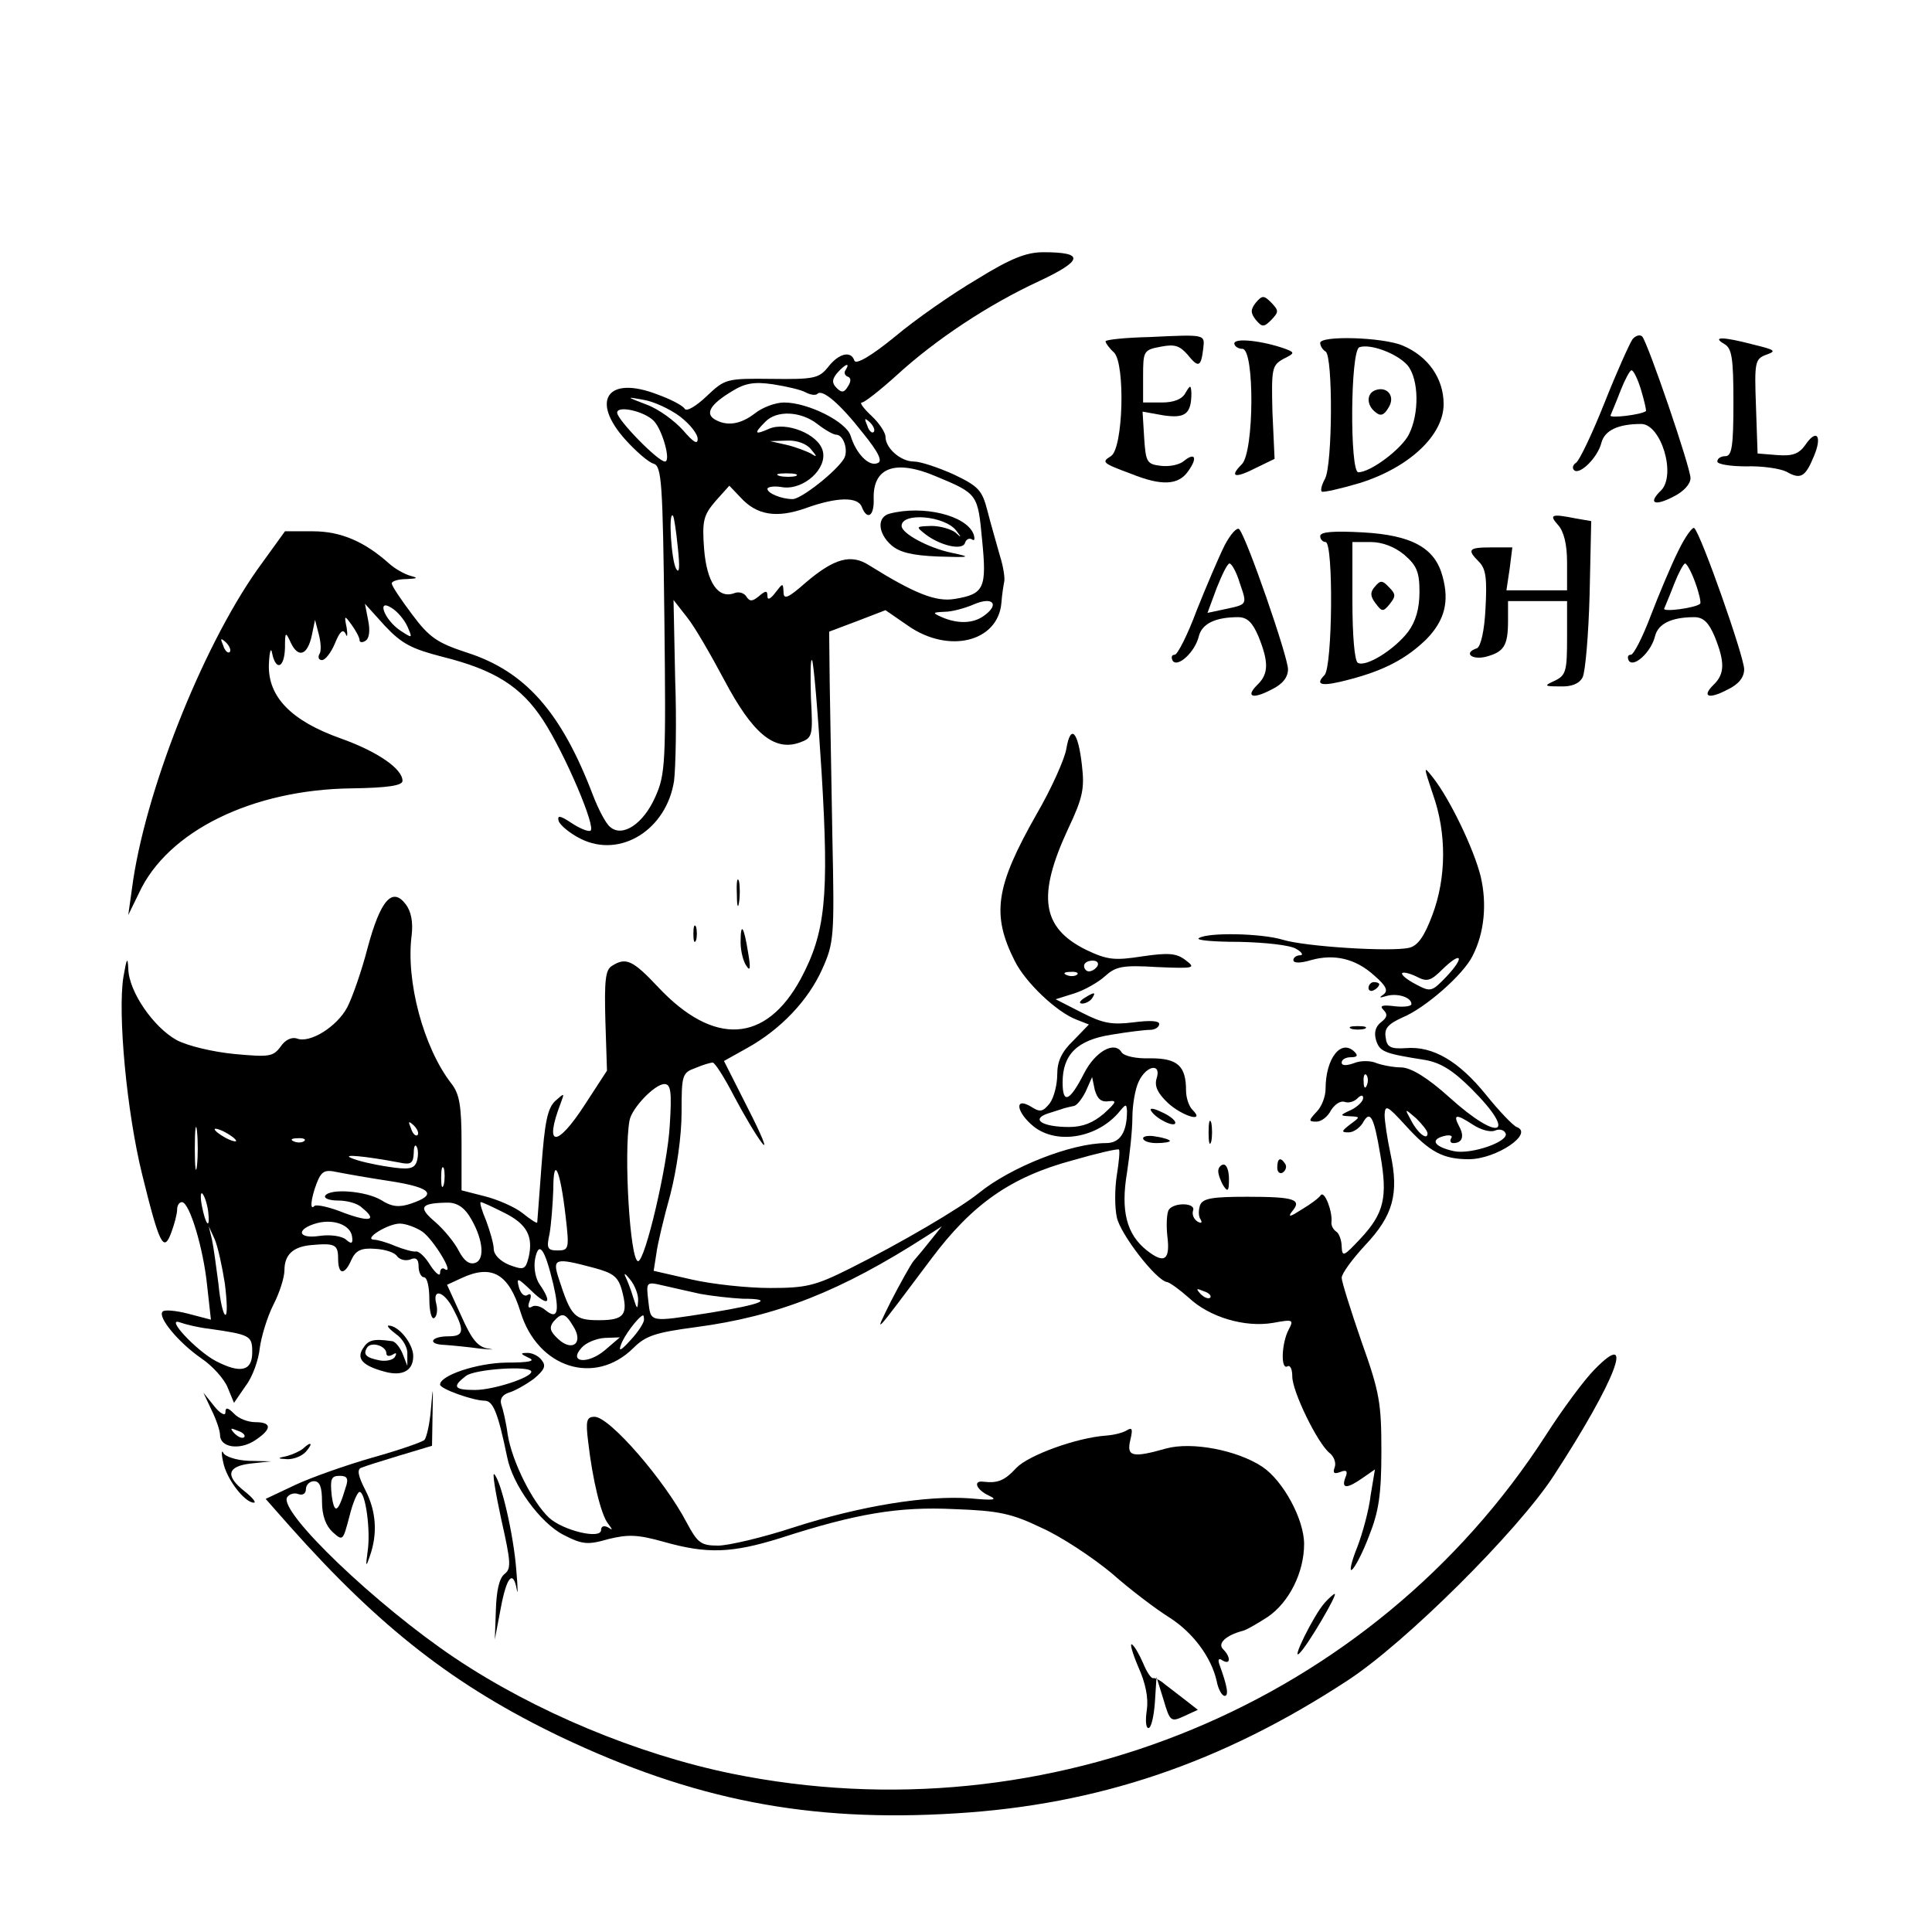 <?xml version="1.0" standalone="no"?>
<!DOCTYPE svg PUBLIC "-//W3C//DTD SVG 20010904//EN"
 "http://www.w3.org/TR/2001/REC-SVG-20010904/DTD/svg10.dtd">
<svg version="1.0" xmlns="http://www.w3.org/2000/svg"
 width="360pt" height="360pt" viewBox="0 0 360 360"
 preserveAspectRatio="xMidYMid meet">

<g transform="translate(0,360) scale(0.1,-0.1)"
fill="#000000" stroke="none">
<path d="M1821 3080 c-46 -27 -115 -75 -153 -107 -44 -36 -73 -53 -76 -45 -6
19 -29 14 -49 -12 -17 -21 -26 -23 -105 -22 -85 1 -87 0 -121 -32 -20 -19 -37
-29 -41 -24 -3 6 -26 18 -51 27 -93 36 -126 -11 -59 -85 19 -21 43 -42 52 -44
15 -5 17 -35 20 -291 3 -266 2 -288 -17 -330 -22 -50 -61 -76 -84 -56 -8 6
-22 33 -32 59 -59 155 -126 231 -235 266 -55 18 -70 28 -102 71 -21 28 -38 53
-38 58 0 4 12 8 28 8 20 1 22 2 7 6 -11 3 -29 13 -40 23 -46 41 -90 60 -142
60 l-52 0 -52 -72 c-104 -148 -210 -417 -233 -593 l-7 -50 20 41 c53 115 211
193 397 195 65 1 94 5 94 14 0 22 -45 54 -115 79 -93 33 -136 78 -134 138 1
24 4 33 6 21 7 -34 23 -28 24 10 0 30 1 31 11 9 14 -29 31 -23 39 14 l6 29 7
-27 c4 -15 5 -32 1 -37 -3 -6 -1 -11 5 -11 6 0 17 14 24 31 9 22 15 28 20 18
3 -8 4 -3 2 11 -5 24 -4 24 9 6 8 -11 15 -24 15 -29 0 -4 5 -5 11 -1 7 4 9 19
5 38 l-6 31 37 -41 c32 -34 50 -43 108 -58 96 -24 146 -55 187 -118 41 -63
100 -202 88 -206 -5 -2 -21 5 -36 15 -21 14 -26 14 -23 3 3 -8 21 -23 41 -33
74 -37 160 17 174 108 3 25 5 111 2 191 l-3 146 25 -32 c14 -17 45 -71 70
-118 52 -98 92 -132 139 -116 25 9 26 11 22 84 -1 41 -1 73 2 70 3 -3 11 -97
18 -211 14 -231 7 -297 -39 -383 -65 -120 -162 -126 -266 -15 -47 50 -60 56
-86 39 -12 -7 -14 -28 -12 -102 l3 -93 -41 -63 c-53 -82 -77 -80 -45 3 7 19 7
19 -11 3 -14 -14 -19 -40 -25 -120 -4 -57 -8 -104 -8 -106 -1 -2 -13 6 -28 18
-14 11 -46 25 -70 31 l-43 11 0 88 c0 70 -4 92 -19 111 -52 67 -85 191 -74
276 3 25 -1 45 -11 58 -25 33 -47 8 -71 -81 -11 -43 -29 -94 -38 -111 -19 -36
-70 -68 -94 -58 -10 3 -22 -3 -30 -15 -14 -19 -21 -20 -86 -14 -41 4 -87 15
-108 26 -43 24 -89 90 -90 133 -1 23 -3 20 -9 -15 -11 -68 6 -252 35 -369 32
-130 40 -146 54 -108 6 16 11 35 11 43 0 8 4 14 9 14 14 0 40 -86 47 -156 l7
-63 -42 11 c-23 6 -45 8 -48 4 -10 -10 30 -58 72 -87 21 -14 43 -39 49 -54
l12 -29 22 32 c13 17 24 49 26 70 3 22 14 58 25 80 12 23 21 52 21 65 0 29 16
44 50 47 44 4 50 1 50 -25 0 -31 12 -32 25 -2 8 17 18 22 44 20 19 -1 37 -7
41 -14 5 -6 15 -9 24 -6 11 5 16 1 16 -13 0 -11 5 -20 10 -20 6 0 10 -18 10
-41 0 -22 4 -38 9 -35 5 3 7 15 4 26 -8 31 15 24 32 -10 21 -40 19 -50 -9 -50
-34 0 -40 -15 -8 -16 15 -1 45 -4 67 -7 22 -2 29 -2 15 0 -20 3 -31 17 -51 62
l-26 57 26 12 c57 27 89 9 111 -63 32 -104 138 -138 210 -67 23 23 41 29 116
39 152 20 271 67 431 170 l28 18 -20 -25 c-11 -14 -26 -32 -33 -40 -6 -8 -25
-42 -42 -75 -32 -65 -36 -69 75 79 77 103 149 153 264 184 45 13 84 22 86 20
2 -2 0 -23 -4 -48 -4 -25 -4 -60 0 -78 6 -31 74 -119 94 -121 5 -1 23 -14 40
-29 38 -36 104 -56 157 -47 38 7 39 6 29 -13 -13 -25 -15 -75 -2 -68 5 3 9 -5
9 -19 0 -28 47 -124 69 -142 9 -7 13 -19 10 -27 -4 -11 -1 -13 10 -9 12 5 15
2 10 -10 -8 -21 2 -22 32 -1 l23 16 -8 -48 c-3 -27 -15 -71 -25 -97 -11 -27
-15 -46 -10 -42 5 3 20 31 32 63 18 45 23 77 23 157 0 90 -3 110 -37 205 -20
58 -37 112 -37 119 0 8 20 35 44 61 52 55 63 96 47 170 -6 28 -11 61 -11 73 1
19 5 17 38 -19 46 -51 71 -64 119 -64 51 0 122 48 89 60 -7 3 -33 30 -57 60
-51 63 -99 91 -149 87 -29 -2 -36 2 -38 20 -3 17 5 25 31 37 42 17 114 80 131
115 22 43 27 97 15 148 -13 52 -57 143 -88 183 -19 24 -19 24 -1 -30 26 -73
25 -156 -1 -225 -15 -40 -27 -57 -43 -61 -33 -8 -194 2 -236 15 -40 12 -139
14 -156 3 -7 -4 27 -7 75 -7 47 -1 95 -6 106 -13 11 -6 14 -12 8 -12 -7 0 -13
-4 -13 -9 0 -6 13 -6 33 0 43 12 83 3 118 -29 22 -19 26 -28 17 -35 -9 -6 -8
-7 5 -3 20 6 47 -2 47 -15 0 -4 -14 -6 -31 -4 -24 3 -29 1 -21 -7 8 -8 7 -14
-5 -23 -10 -8 -13 -19 -9 -33 7 -22 15 -25 91 -37 29 -5 52 -19 87 -54 87 -87
52 -100 -41 -16 -41 37 -71 55 -89 56 -15 0 -36 4 -47 8 -11 5 -30 5 -42 0
-14 -5 -23 -5 -23 1 0 6 8 10 17 10 12 0 14 3 7 10 -25 25 -54 -12 -54 -69 0
-14 -7 -33 -17 -43 -15 -16 -15 -18 0 -18 9 0 21 9 27 21 7 11 17 18 25 16 7
-3 18 0 24 6 7 7 11 7 11 1 0 -6 -10 -16 -22 -22 -22 -10 -22 -11 -3 -12 20
-1 20 -1 1 -15 -17 -13 -17 -15 -3 -15 9 0 20 8 26 17 14 26 21 13 33 -59 14
-79 7 -109 -37 -156 -31 -33 -34 -35 -35 -15 0 12 -5 25 -10 28 -6 4 -10 12
-9 18 2 20 -13 59 -20 50 -3 -5 -19 -17 -36 -27 -20 -13 -26 -15 -18 -4 20 23
6 28 -83 28 -66 0 -83 -3 -88 -16 -3 -9 -3 -21 1 -26 4 -7 1 -8 -6 -4 -7 5
-10 13 -8 20 6 15 -35 16 -45 2 -4 -6 -5 -28 -3 -48 6 -46 -5 -54 -38 -28 -38
30 -49 74 -37 145 5 33 10 79 10 102 0 23 5 54 12 68 14 30 43 35 33 5 -4 -14
2 -27 21 -45 27 -25 71 -38 46 -13 -7 7 -12 23 -12 36 0 46 -16 60 -66 60 -27
-1 -49 4 -54 11 -13 22 -49 2 -70 -39 -27 -53 -40 -58 -40 -17 0 52 27 79 91
89 30 5 62 9 72 9 9 0 17 5 17 11 0 6 -17 7 -48 3 -40 -5 -57 -2 -96 18 l-49
25 35 11 c19 6 45 21 57 32 20 18 32 21 97 17 70 -3 73 -2 53 13 -17 13 -32
14 -80 7 -52 -8 -65 -7 -105 12 -83 41 -92 100 -34 225 28 59 31 76 26 119 -7
63 -21 78 -29 31 -3 -19 -28 -75 -56 -123 -76 -134 -84 -186 -40 -273 20 -40
78 -95 115 -109 l23 -9 -29 -30 c-22 -21 -30 -39 -30 -63 0 -19 -6 -43 -14
-54 -13 -16 -18 -17 -35 -6 -32 19 -27 -11 5 -37 44 -35 121 -21 161 29 11 13
12 13 13 0 0 -40 -13 -60 -39 -60 -65 0 -178 -45 -237 -93 -36 -29 -145 -93
-241 -141 -64 -32 -81 -36 -148 -36 -42 0 -108 7 -147 16 l-70 16 5 32 c2 17
14 67 26 110 12 47 21 109 21 153 0 70 1 74 26 83 14 6 28 10 32 10 4 0 22
-28 40 -63 18 -34 41 -73 52 -87 11 -14 -1 15 -26 64 l-45 89 43 24 c63 35
114 89 140 147 22 49 23 60 19 246 -2 107 -4 237 -5 289 l-1 94 53 20 52 20
42 -29 c76 -53 168 -30 174 43 1 15 4 33 5 38 2 6 -1 28 -8 50 -6 22 -17 59
-23 83 -10 39 -17 46 -63 68 -29 13 -62 24 -74 24 -25 0 -53 25 -53 46 0 8
-12 26 -26 39 -15 14 -23 25 -18 25 5 0 34 23 64 50 74 68 173 133 266 176 83
39 85 54 8 54 -31 0 -60 -11 -123 -50z m-245 -169 c-4 -5 -2 -11 4 -13 6 -2 6
-9 0 -18 -7 -12 -12 -12 -21 -3 -9 9 -9 16 1 28 14 16 25 21 16 6z m-75 -42
c9 -5 19 -6 22 -3 9 10 42 -18 85 -73 30 -37 37 -53 27 -56 -16 -7 -40 18 -50
51 -8 26 -79 62 -124 62 -16 0 -40 -9 -54 -20 -27 -21 -53 -25 -76 -11 -17 11
-7 28 33 52 24 15 41 18 76 13 25 -4 52 -10 61 -15z m-234 -45 c18 -14 33 -32
33 -42 0 -11 -8 -6 -27 16 -16 18 -46 40 -68 48 -39 15 -39 15 -6 9 19 -3 49
-17 68 -31z m-49 -8 c16 -16 33 -76 21 -76 -13 0 -89 78 -89 91 0 14 50 3 68
-15z m305 -6 c14 -11 30 -20 35 -20 14 0 23 -29 15 -44 -14 -24 -80 -76 -96
-76 -21 0 -47 11 -47 19 0 4 13 6 29 3 39 -5 83 35 74 68 -8 31 -68 55 -100
41 -27 -12 -29 -9 -7 13 21 22 66 20 97 -4z m105 -15 c-3 -3 -9 2 -12 12 -6
14 -5 15 5 6 7 -7 10 -15 7 -18z m-117 -32 c12 -14 12 -16 0 -8 -8 4 -28 12
-45 16 l-31 7 31 1 c19 1 37 -6 45 -16z m234 -51 c77 -32 77 -33 85 -118 9
-90 4 -101 -51 -110 -35 -6 -75 10 -160 63 -33 21 -64 13 -117 -32 -34 -30
-42 -33 -42 -18 -1 17 -1 17 -15 -1 -9 -12 -15 -15 -15 -7 0 11 -3 11 -16 0
-12 -10 -17 -10 -23 -1 -4 7 -14 10 -22 7 -31 -12 -52 20 -57 82 -4 53 -1 63
21 89 l26 29 21 -22 c30 -33 67 -39 121 -20 58 21 98 22 105 2 10 -25 23 -17
22 15 -2 59 40 75 117 42z m-262 1 c-7 -2 -21 -2 -30 0 -10 3 -4 5 12 5 17 0
24 -2 18 -5z m-220 -133 c4 -37 3 -50 -3 -40 -9 14 -15 109 -6 99 2 -2 6 -29
9 -59z m571 -127 c-20 -15 -49 -16 -79 -3 -18 8 -18 9 5 10 14 0 39 7 55 14
35 15 48 0 19 -21z m-1075 -20 c10 -23 10 -23 -13 -8 -30 20 -45 61 -16 42 10
-6 23 -21 29 -34z m-331 -48 c-3 -3 -9 2 -12 12 -6 14 -5 15 5 6 7 -7 10 -15
7 -18z m2267 -605 c-27 -28 -29 -29 -57 -14 -17 9 -28 18 -25 21 3 2 15 -1 27
-7 19 -10 26 -8 48 14 36 35 42 23 7 -14z m-650 20 c-3 -5 -10 -10 -16 -10 -5
0 -9 5 -9 10 0 6 7 10 16 10 8 0 12 -4 9 -10z m-38 -16 c-3 -3 -12 -4 -19 -1
-8 3 -5 6 6 6 11 1 17 -2 13 -5z m540 -206 c-3 -8 -6 -5 -6 6 -1 11 2 17 5 13
3 -3 4 -12 1 -19z m-481 -30 c16 2 14 -2 -9 -23 -20 -17 -39 -25 -65 -25 -49
0 -72 14 -40 25 12 4 26 8 31 10 4 1 12 3 17 4 6 0 16 13 23 27 l12 27 5 -24
c5 -17 12 -23 26 -21z m-818 -45 c-4 -75 -46 -253 -59 -253 -15 0 -27 201 -16
262 4 23 47 68 65 68 12 0 14 -14 10 -77z m1412 -15 c0 -14 -19 1 -31 25 -12
22 -12 22 10 3 11 -11 21 -23 21 -28z m-2293 -60 c-2 -18 -4 -4 -4 32 0 36 2
50 4 33 2 -18 2 -48 0 -65z m2378 76 c14 -9 31 -14 40 -11 8 4 17 2 20 -4 10
-15 -63 -41 -96 -34 -36 8 -45 21 -19 28 11 3 18 1 14 -4 -3 -5 -1 -9 4 -9 17
0 21 13 11 31 -12 23 -6 24 26 3z m-1967 -19 c-3 -3 -9 2 -12 12 -6 14 -5 15
5 6 7 -7 10 -15 7 -18z m-338 -11 c0 -2 -9 0 -20 6 -11 6 -20 13 -20 16 0 2 9
0 20 -6 11 -6 20 -13 20 -16z m127 0 c-3 -3 -12 -4 -19 -1 -8 3 -5 6 6 6 11 1
17 -2 13 -5z m209 -40 c-5 -12 -15 -14 -53 -8 -27 4 -57 11 -68 16 -20 8 24 4
88 -8 23 -5 27 -2 28 18 0 13 3 17 6 10 3 -7 2 -20 -1 -28z m51 -41 c-3 -10
-5 -4 -5 12 0 17 2 24 5 18 2 -7 2 -21 0 -30z m227 -60 c7 -60 6 -63 -15 -63
-19 0 -21 4 -15 31 3 17 6 55 7 83 0 65 13 37 23 -51z m-326 66 c76 -12 88
-25 37 -42 -21 -7 -35 -6 -55 7 -29 17 -95 22 -104 8 -3 -5 8 -9 24 -9 16 0
36 -5 44 -13 30 -24 16 -28 -33 -10 -27 11 -51 16 -55 13 -9 -10 -7 13 4 42 9
23 15 26 38 21 15 -3 60 -11 100 -17z m-340 -57 c4 -35 -5 -25 -12 12 -3 16
-2 25 1 22 4 -4 9 -19 11 -34z m486 -7 c25 -39 31 -81 12 -88 -11 -4 -21 3
-31 22 -8 16 -28 40 -44 54 -32 27 -28 35 20 36 18 1 32 -7 43 -24z m66 5 c42
-21 54 -44 45 -83 -6 -23 -9 -24 -36 -14 -17 7 -29 19 -29 30 0 9 -7 33 -14
52 -8 19 -13 35 -10 35 3 0 22 -9 44 -20z m-284 -44 c2 -13 -1 -15 -11 -6 -8
7 -30 10 -50 7 -41 -6 -44 13 -4 24 32 8 62 -4 65 -25z m131 9 c21 -15 61 -81
42 -70 -5 4 -9 0 -9 -7 0 -7 -8 -1 -18 14 -9 15 -21 27 -27 26 -5 -1 -23 4
-38 10 -16 7 -34 12 -40 12 -21 1 26 30 48 30 11 0 30 -7 42 -15z m-368 -97
c4 -32 5 -58 1 -58 -4 0 -10 26 -13 58 -4 31 -9 68 -12 82 l-6 25 11 -24 c6
-14 14 -51 19 -83z m612 -1 c12 -52 8 -67 -15 -48 -8 7 -20 10 -25 6 -7 -4 -8
1 -4 11 4 11 2 15 -4 11 -6 -4 -13 3 -16 14 -5 19 -3 19 24 -7 30 -29 39 -23
15 12 -8 11 -12 31 -9 48 7 35 18 20 34 -47z m74 31 c38 -10 47 -17 54 -43 12
-45 4 -55 -43 -55 -46 0 -52 7 -75 78 -12 37 -7 39 64 20z m84 -62 c-1 -17 -2
-16 -9 6 -4 14 -11 32 -15 40 -3 7 1 4 9 -6 9 -11 16 -29 15 -40z m116 13 c22
-4 58 -8 79 -9 60 0 38 -10 -60 -26 -116 -18 -111 -19 -116 22 -4 35 -4 36 26
29 17 -4 49 -11 71 -16z m950 -7 c-3 -3 -11 0 -18 7 -9 10 -8 11 6 5 10 -3 15
-9 12 -12z m-1187 -53 c20 -31 -1 -49 -28 -24 -15 14 -17 21 -9 32 16 18 22
17 37 -8z m132 12 c0 -6 -11 -23 -25 -38 -18 -20 -23 -22 -18 -9 5 16 32 52
41 55 1 1 2 -3 2 -8z m-810 -17 c77 -11 80 -13 80 -44 0 -35 -22 -40 -68 -16
-36 19 -95 82 -67 72 11 -4 36 -10 55 -12z m737 -40 c-32 -27 -69 -23 -43 5 8
9 27 17 43 18 l28 1 -28 -24z"/>
<path d="M1658 2643 c-24 -6 -23 -36 3 -59 15 -13 38 -19 87 -21 61 -2 63 -1
25 7 -43 9 -93 36 -93 50 0 26 81 19 102 -9 10 -13 10 -14 -2 -3 -8 6 -28 12
-44 12 -30 -1 -30 -1 -11 -16 28 -21 68 -30 73 -16 2 7 8 10 13 7 5 -4 6 1 3
10 -14 35 -94 54 -156 38z"/>
<path d="M2340 3036 c-10 -13 -10 -19 0 -32 12 -14 15 -14 29 0 14 15 14 17 0
32 -14 14 -17 14 -29 0z"/>
<path d="M2143 2972 c-46 -1 -83 -5 -83 -8 0 -3 7 -13 16 -21 21 -22 17 -179
-6 -193 -18 -11 -16 -13 38 -33 57 -23 88 -21 106 5 18 25 13 36 -8 19 -8 -7
-27 -11 -43 -9 -26 3 -28 7 -31 52 l-3 49 39 -7 c41 -6 52 3 52 42 -1 15 -2
15 -11 0 -6 -12 -22 -18 -44 -18 l-35 0 0 49 c0 47 1 49 33 55 26 5 35 2 50
-15 20 -25 25 -23 29 11 3 27 6 27 -99 22z"/>
<path d="M3042 2968 c-5 -7 -29 -60 -52 -118 -23 -58 -47 -108 -53 -112 -6 -4
-8 -10 -4 -14 10 -10 44 23 51 51 6 23 31 35 74 35 37 0 66 -95 37 -124 -25
-24 -12 -30 24 -11 18 9 31 23 31 34 0 20 -79 251 -90 264 -4 4 -12 2 -18 -5z
m16 -95 c6 -20 10 -38 9 -39 -9 -7 -69 -14 -66 -8 2 5 11 26 19 47 8 20 17 37
20 37 4 0 12 -17 18 -37z"/>
<path d="M2300 2960 c0 -5 7 -10 15 -10 23 0 22 -192 -1 -215 -24 -24 -13 -27
26 -7 l35 17 -4 87 c-2 81 -1 87 20 99 22 11 22 12 4 19 -42 15 -95 21 -95 10z"/>
<path d="M2460 2961 c0 -6 5 -13 10 -16 14 -8 13 -211 -1 -237 -6 -11 -9 -22
-6 -24 2 -2 34 5 71 16 92 29 156 89 156 147 0 48 -29 89 -76 109 -38 16 -154
19 -154 5z m163 -42 c21 -26 22 -90 2 -129 -14 -27 -71 -70 -94 -70 -16 0 -15
227 2 233 21 7 71 -12 90 -34z"/>
<path d="M2563 2873 c-17 -6 -17 -28 0 -41 9 -8 16 -6 24 8 14 21 -2 41 -24
33z"/>
<path d="M3213 2959 c14 -8 17 -25 17 -109 0 -82 -3 -100 -15 -100 -8 0 -15
-4 -15 -10 0 -5 24 -9 54 -9 29 1 63 -4 75 -10 26 -15 35 -10 51 29 16 38 5
52 -16 21 -12 -17 -24 -21 -52 -19 l-37 3 -3 88 c-3 82 -2 88 19 96 20 7 17 9
-24 19 -57 15 -78 15 -54 1z"/>
<path d="M2903 2622 c11 -12 17 -36 17 -70 l0 -52 -56 0 -57 0 6 40 5 40 -39
0 c-43 0 -46 -4 -23 -27 13 -13 15 -32 12 -87 -2 -42 -9 -71 -16 -74 -25 -8
-11 -22 16 -16 34 9 42 20 42 67 l0 37 55 0 55 0 0 -68 c0 -62 -2 -70 -22 -80
-22 -10 -21 -11 9 -11 21 -1 36 5 42 17 5 10 11 79 13 154 l3 137 -29 5 c-45
9 -50 7 -33 -12z"/>
<path d="M2282 2584 c-11 -22 -34 -76 -52 -121 -17 -46 -36 -83 -41 -83 -6 0
-7 -5 -4 -11 9 -14 42 16 49 46 6 23 31 35 73 35 17 0 27 -10 38 -36 19 -47
19 -69 -1 -89 -24 -23 -11 -29 25 -10 21 10 31 23 31 38 0 23 -77 246 -91 261
-4 4 -16 -9 -27 -30z m28 -70 c14 -41 15 -40 -27 -49 l-33 -7 17 46 c10 25 20
46 24 46 4 0 13 -16 19 -36z"/>
<path d="M3127 2573 c-13 -26 -36 -81 -51 -120 -15 -40 -32 -73 -37 -73 -6 0
-7 -5 -4 -11 9 -14 42 16 49 46 6 23 31 35 73 35 17 0 27 -10 38 -36 19 -47
19 -69 -1 -89 -24 -23 -11 -29 25 -10 21 10 31 23 31 38 0 23 -80 251 -93 263
-3 3 -17 -16 -30 -43z m32 -59 c7 -19 11 -37 9 -39 -9 -8 -70 -16 -67 -9 2 5
11 26 19 47 8 20 17 37 20 37 3 0 12 -16 19 -36z"/>
<path d="M2460 2601 c0 -6 5 -11 10 -11 15 0 13 -233 -2 -248 -19 -19 -5 -22
47 -8 65 17 106 39 143 75 34 35 43 70 30 117 -14 53 -57 77 -149 82 -55 3
-79 1 -79 -7z m157 -35 c23 -20 28 -32 28 -69 0 -31 -7 -55 -21 -74 -25 -33
-79 -67 -94 -58 -6 4 -10 51 -10 116 l0 109 34 0 c22 0 45 -9 63 -24z"/>
<path d="M2562 2507 c-9 -10 -9 -18 1 -31 12 -16 14 -17 27 -1 11 14 11 18 -2
31 -12 13 -16 13 -26 1z"/>
<path d="M1373 1935 c0 -22 2 -30 4 -17 2 12 2 30 0 40 -3 9 -5 -1 -4 -23z"/>
<path d="M1292 1860 c0 -14 2 -19 5 -12 2 6 2 18 0 25 -3 6 -5 1 -5 -13z"/>
<path d="M1380 1844 c0 -16 5 -36 11 -44 7 -11 8 -4 3 25 -8 50 -14 58 -14 19z"/>
<path d="M2550 1759 c0 -5 5 -7 10 -4 6 3 10 8 10 11 0 2 -4 4 -10 4 -5 0 -10
-5 -10 -11z"/>
<path d="M2020 1740 c-9 -6 -10 -10 -3 -10 6 0 15 5 18 10 8 12 4 12 -15 0z"/>
<path d="M2518 1683 c6 -2 18 -2 25 0 6 3 1 5 -13 5 -14 0 -19 -2 -12 -5z"/>
<path d="M2145 1530 c9 -15 45 -32 45 -22 0 5 -12 14 -26 20 -14 7 -23 8 -19
2z"/>
<path d="M2252 1490 c0 -19 2 -27 5 -17 2 9 2 25 0 35 -3 9 -5 1 -5 -18z"/>
<path d="M2130 1479 c0 -5 11 -9 25 -9 14 0 25 2 25 4 0 2 -11 6 -25 8 -14 3
-25 1 -25 -3z"/>
<path d="M2380 1424 c0 -8 5 -12 10 -9 6 4 8 11 5 16 -9 14 -15 11 -15 -7z"/>
<path d="M2270 1418 c0 -7 5 -20 10 -28 8 -12 10 -9 10 13 0 15 -4 27 -10 27
-5 0 -10 -6 -10 -12z"/>
<path d="M738 1114 c12 -8 22 -25 21 -37 l0 -22 -9 23 c-5 12 -14 23 -20 23
-35 5 -44 2 -54 -14 -12 -19 0 -32 41 -43 33 -9 53 2 53 29 0 23 -27 57 -46
57 -4 0 2 -7 14 -16z m-18 -36 c0 -5 5 -6 12 -2 6 4 8 3 4 -4 -3 -6 -16 -9
-28 -7 -26 5 -32 11 -24 24 8 12 36 3 36 -11z"/>
<path d="M985 1070 c14 -6 2 -9 -42 -9 -55 -1 -123 -24 -123 -41 0 -8 62 -30
83 -30 16 0 25 -23 42 -105 10 -52 62 -123 105 -145 35 -18 45 -19 83 -8 37 9
54 9 104 -5 81 -23 127 -21 217 7 142 46 221 59 324 54 83 -3 107 -8 163 -35
36 -16 95 -55 131 -85 35 -31 83 -67 107 -82 44 -28 78 -74 88 -118 3 -16 10
-28 15 -28 8 0 5 18 -10 59 -3 9 -1 12 6 7 15 -9 16 6 1 21 -11 11 6 26 36 34
6 1 27 13 47 26 40 27 68 83 68 136 0 46 -39 118 -78 144 -47 31 -131 47 -179
34 -63 -18 -74 -15 -67 15 5 21 4 25 -6 19 -8 -5 -25 -9 -39 -10 -56 -4 -145
-37 -167 -60 -22 -24 -35 -29 -61 -26 -21 3 -14 -15 10 -26 17 -8 9 -9 -35 -5
-81 6 -205 -14 -329 -54 -58 -19 -122 -34 -141 -34 -32 0 -38 5 -58 42 -41 79
-144 198 -172 198 -15 0 -17 -7 -12 -47 8 -70 24 -136 37 -152 9 -12 9 -13 0
-7 -8 4 -13 2 -13 -5 0 -18 -71 -1 -97 23 -31 29 -69 105 -77 155 -3 23 -9 48
-12 56 -3 10 2 18 14 22 11 3 32 15 47 26 20 17 23 24 14 35 -6 8 -19 14 -28
13 -12 0 -11 -2 4 -9z m5 -26 c0 -11 -71 -34 -105 -34 -39 0 -43 6 -17 26 16
13 122 20 122 8z"/>
<path d="M2971 1048 c-18 -18 -59 -73 -91 -123 -322 -499 -926 -750 -1516
-630 -176 36 -368 116 -517 216 -146 98 -328 272 -312 299 4 6 13 9 21 6 8 -3
14 1 14 9 0 8 7 15 15 15 11 0 15 -11 15 -38 0 -26 7 -45 20 -57 19 -17 19
-16 31 29 6 25 15 46 19 46 11 0 21 -72 15 -111 -4 -29 -3 -30 4 -9 15 42 12
84 -8 123 -14 27 -16 39 -8 42 7 3 39 13 72 23 l60 18 1 59 c1 54 1 55 -3 10
-2 -27 -8 -53 -12 -58 -4 -4 -47 -19 -97 -33 -49 -14 -114 -37 -144 -51 l-55
-26 45 -51 c169 -190 308 -298 504 -392 248 -118 463 -160 736 -143 266 16
496 94 730 247 108 70 318 279 385 382 116 178 154 278 76 198z m-2327 -220
c-14 -47 -21 -51 -26 -14 -3 30 -1 36 15 36 14 0 17 -5 11 -22z"/>
<path d="M394 973 c9 -18 16 -39 16 -47 0 -23 36 -29 65 -10 32 21 32 34 1 34
-14 0 -32 7 -40 16 -12 12 -16 12 -16 2 0 -7 -10 -2 -21 12 l-20 25 15 -32z
m61 -51 c-3 -3 -11 0 -18 7 -9 10 -8 11 6 5 10 -3 15 -9 12 -12z"/>
<path d="M565 901 c-6 -5 -19 -11 -30 -14 -19 -4 -19 -5 1 -6 12 0 27 6 34 14
14 16 10 20 -5 6z"/>
<path d="M416 875 c6 -31 40 -75 57 -75 5 0 -2 9 -17 21 -37 29 -33 47 12 52
l37 4 -42 1 c-23 1 -44 8 -47 15 -3 6 -4 -1 0 -18z"/>
<path d="M934 769 c18 -80 19 -92 6 -102 -10 -8 -15 -32 -16 -67 l-2 -55 11
58 c11 59 23 73 30 35 2 -13 2 4 -1 37 -5 65 -28 165 -41 178 -4 4 2 -33 13
-84z"/>
<path d="M2468 613 c-21 -24 -64 -112 -46 -93 16 16 71 110 65 110 -2 0 -11
-8 -19 -17z"/>
<path d="M2121 494 c14 -31 19 -58 16 -80 -3 -19 -2 -34 3 -34 5 0 10 21 12
48 l3 47 13 -42 c12 -41 14 -42 38 -31 l26 12 -23 18 c-13 10 -31 24 -39 30
-8 7 -18 12 -21 11 -4 -1 -12 11 -19 28 -7 16 -16 32 -21 35 -4 2 1 -16 12
-42z"/>
</g>
</svg>
